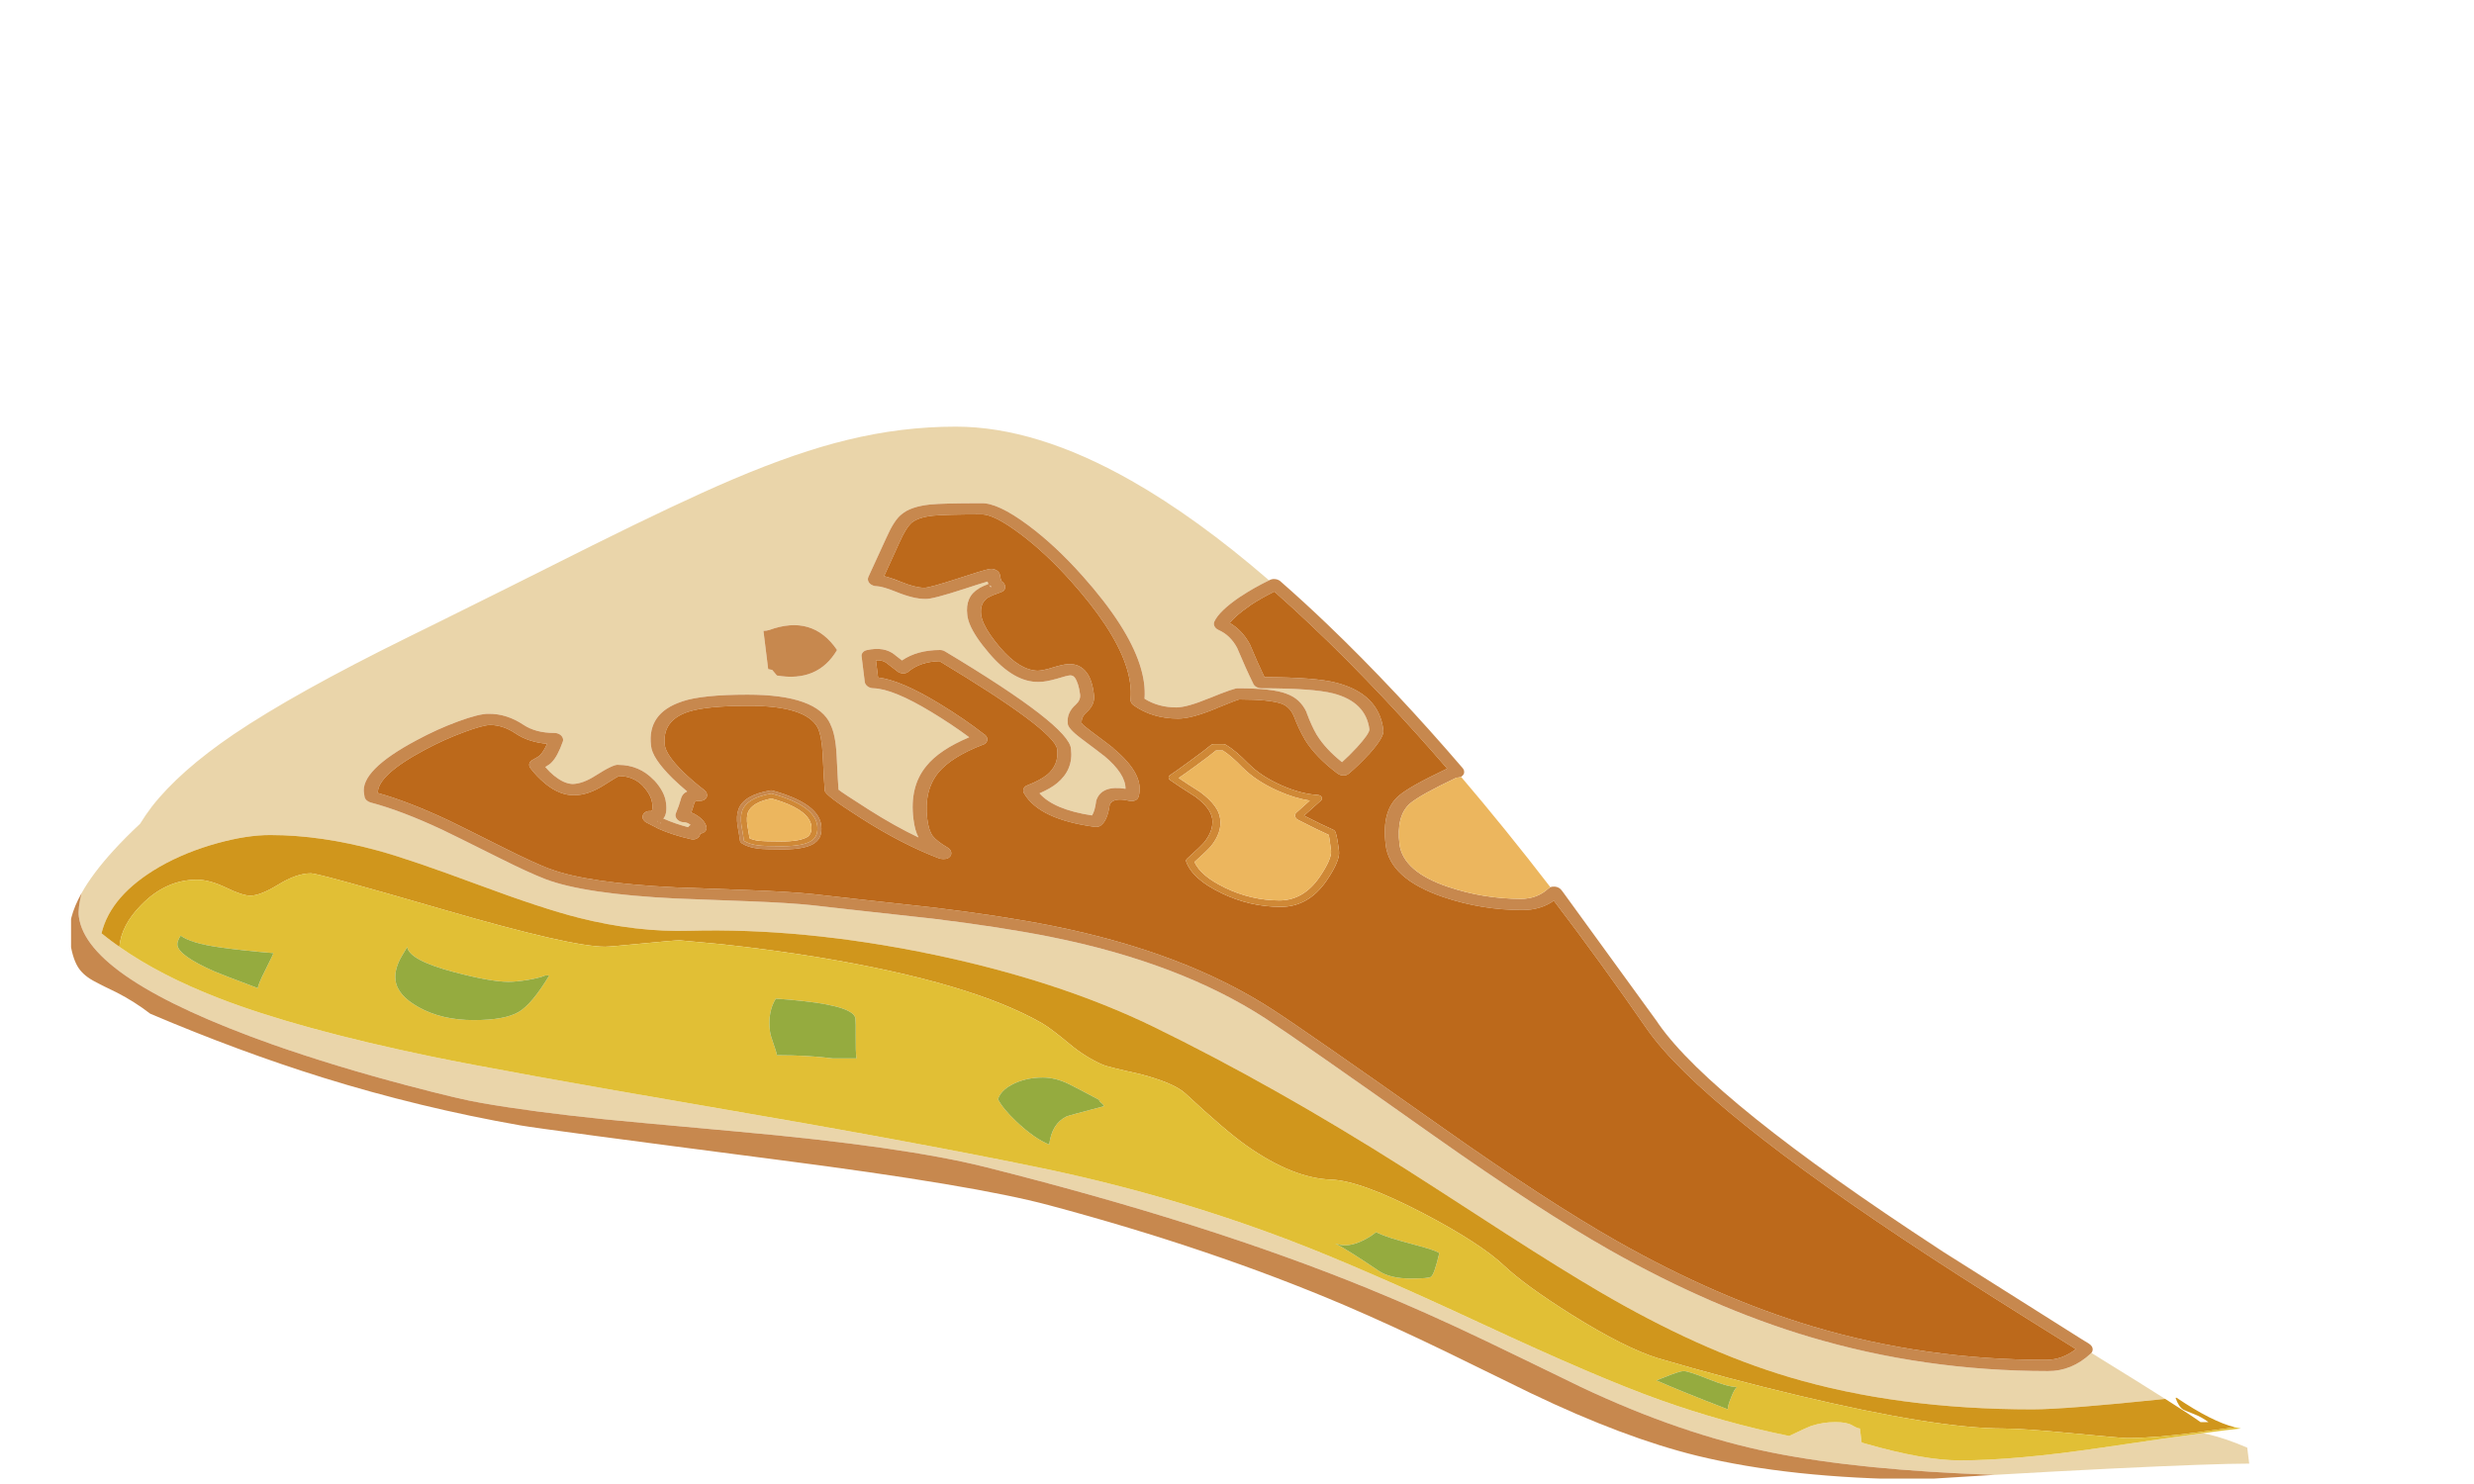 <?xml version="1.0" encoding="iso-8859-1"?>
<!-- Generator: Adobe Illustrator 15.1.0, SVG Export Plug-In . SVG Version: 6.00 Build 0)  -->
<!DOCTYPE svg PUBLIC "-//W3C//DTD SVG 1.1//EN" "http://www.w3.org/Graphics/SVG/1.1/DTD/svg11.dtd">
<svg version="1.1" id="Layer_1" xmlns="http://www.w3.org/2000/svg" xmlns:xlink="http://www.w3.org/1999/xlink" x="0px" y="0px"
	 width="100px" height="60px" viewBox="0 0 100 60" style="enable-background:new 0 0 100 60;" xml:space="preserve">
<symbol  id="quesadilla" viewBox="0 -329.975 534.15 329.975">
	<g id="Layer_1_2_">
		<path style="fill-rule:evenodd;clip-rule:evenodd;fill:#EAD5AA;" d="M314.875-47.85c0.324,0.117,0.666,0.142,1.025,0.075
			c0.474-0.092,0.866-0.325,1.175-0.7c3.458-4.208,6.949-8.683,10.475-13.425c5.04-6.787,10.148-14.121,15.325-22
			c4.807-7.315,9.598-15.007,14.375-23.075c0.248-0.42,0.332-0.87,0.25-1.35l-0.025-0.025c0.082,0.48-0.002,0.93-0.25,1.35
			c-4.777,8.077-9.569,15.777-14.375,23.1c-5.176,7.88-10.284,15.214-15.325,22c-3.516,4.733-7,9.199-10.45,13.4v0.025
			c-0.319,0.364-0.719,0.589-1.2,0.675C315.525-47.731,315.192-47.748,314.875-47.85z M12.3-163.025
			c6.259-5.977,14.076-11.335,23.45-16.075c12.667-6.4,29.9-12.483,51.7-18.25c12.034-3.167,34.684-8.367,67.95-15.6
			c33.566-7.267,60.733-13.617,81.5-19.05c21.4-5.567,41.867-13.167,61.4-22.8c11.4-5.633,26.9-14.45,46.5-26.45
			c18.367-11.267,32.534-19.2,42.5-23.8c10.335-4.784,20.835-8.55,31.5-11.3c3.4,1.9,5.317,2.934,5.75,3.1
			c0.063,0.025,0.13,0.05,0.2,0.075c2,0.783,4.049,1.175,6.15,1.175c1.934,0,3.316-0.333,4.15-1s1.45-1,1.85-1v-4.4
			c0.265-0.101,0.532-0.2,0.8-0.3c9.534-3.533,17.35-5.3,23.45-5.3c9.267,0,21.267,1.317,36,3.95
			c11.208,2.027,19.933,3.552,26.175,4.575c0.493-0.108,0.985-0.233,1.475-0.375c2.8-0.833,5.917-2.217,9.35-4.15v-5
			c-5.867,0-17.483-0.517-34.85-1.55c-10.14-0.618-20.074-1.276-29.8-1.975c-22.575,0.942-41.159,3.284-55.75,7.025
			c-14.833,3.8-30.2,10.65-46.1,20.55c-9.467,6.1-16.917,10.867-22.35,14.3c-9.8,6.2-19.2,11.7-28.2,16.5
			c-25.767,13.767-56.8,26.483-93.1,38.15c-13.333,4.267-33.883,7.967-61.65,11.1c-19.333,2.2-30.25,3.467-32.75,3.8
			c-12.134,1.567-22.333,3.267-30.6,5.1c-3.633,0.767-9.767,2.617-18.4,5.55c-11.833,4-22.717,8.267-32.65,12.8
			C17.984-179.85,3-166.467,3-153.5c0,1.67,0.475,4.104,1.425,7.3c2.285,4.148,5.459,8.648,9.525,13.5
			c2.229,2.663,4.704,5.404,7.425,8.225c0.58,0.964,1.146,1.872,1.7,2.725c0.603,0.927,1.194,1.794,1.775,2.6
			c5.433,7.467,13.083,15.033,22.95,22.7C59-87.783,74.7-77.633,94.9-66c2.255,1.295,4.63,2.662,7.125,4.1
			c11.603,6.702,25.761,14.952,42.475,24.75c15.5,8.996,27.717,15.746,36.65,20.25c0.271,0.135,0.537,0.269,0.8,0.4
			c11.367,5.7,21.417,9.817,30.15,12.35C221.467-1.383,230.734,0,239.9,0c13.51,0,27.71-5.633,42.6-16.9
			c10.248-7.756,20.823-18.181,31.725-31.275c-2.755-1.561-5.314-3.244-7.675-5.05c-0.068-0.036-0.135-0.077-0.2-0.125
			c-3.78-2.95-6.196-5.533-7.25-7.75v-0.025c-0.124-0.254-0.19-0.513-0.2-0.775c-0.011-0.23,0.022-0.464,0.1-0.7
			c0.161-0.507,0.478-0.891,0.95-1.15h-0.025c1.849-1.065,3.216-2.915,4.1-5.55c1.074-4.505,2.065-8.264,2.975-11.275l-0.025,0.025
			c0.121-0.43,0.354-0.78,0.7-1.05h0.025c0.357-0.264,0.757-0.397,1.2-0.4c8.687,0,14.67-0.534,17.95-1.6
			c5.349-1.761,8.032-5.537,8.05-11.325c-0.136-0.918-1.369-2.777-3.7-5.575c-1.557-1.838-2.974-3.389-4.25-4.65
			c-2.48,2.73-4.297,5.53-5.45,8.4c-0.021,0.052-0.046,0.103-0.075,0.15c-0.687,1.858-1.304,4.15-1.85,6.875
			c0.003,0.091-0.005,0.183-0.025,0.275c-0.787,2.841-2.287,4.758-4.5,5.75h0.025c-2.205,1.127-6.221,1.694-12.05,1.7
			c-0.502,0.133-3.043-0.909-7.625-3.125c-0.071-0.021-0.138-0.046-0.2-0.075c-3.722-1.818-6.497-2.751-8.325-2.8
			c-3.064-0.004-5.673,0.904-7.825,2.725c1.087,6.691-0.213,14.482-3.9,23.375c-1.96,4.723-4.594,9.756-7.9,15.1
			c-3.912,6.341-7.962,11.641-12.15,15.9c-4.678,4.747-8.411,7.047-11.2,6.9h-0.025c-6.444,0.005-10.752-0.128-12.925-0.4
			c-3.326-0.438-5.826-1.463-7.5-3.075l-0.025-0.025c-1.346-1.191-2.838-3.574-4.475-7.15c-3.626-7.768-5.576-11.917-5.85-12.45
			v-0.025c-0.203-0.425-0.253-0.867-0.15-1.325c0.097-0.457,0.33-0.832,0.7-1.125v0.025c0.363-0.296,0.771-0.446,1.225-0.45h0.025
			c1.045-0.057,2.612-0.641,4.7-1.75c2.854-1.527,5.28-2.277,7.275-2.25h0.025c1.2-0.044,4.55,1.006,10.05,3.15
			c2.673,1.051,4.707,1.817,6.1,2.3c0.042-0.299,0.091-0.549,0.15-0.75c-0.928-0.422-1.711-0.839-2.35-1.25
			c-0.073-0.051-0.14-0.109-0.2-0.175c-2.498-1.687-3.748-4.445-3.75-8.275c-0.014-0.888,0.094-1.855,0.325-2.9
			c0.579-2.562,1.904-5.595,3.975-9.1c3.597-6.139,7.489-9.139,11.675-9h0.05c1.07-0.021,2.611,0.313,4.625,1
			c0.047,0.016,0.097,0.033,0.15,0.05c1.624,0.606,2.716,0.939,3.275,1H261c0.482,0.015,0.849-0.227,1.1-0.725v0.025
			c0.535-1.162,0.802-2.945,0.8-5.35c-0.017-1.144-0.483-2.177-1.4-3.1c-1.721-1.709-2.587-3.634-2.6-5.775
			c-0.239-1.025,0.761-2.683,3-4.975c2.97-3.039,4.62-4.755,4.95-5.15c0.058-0.065,0.125-0.124,0.2-0.175
			c3.233-3.735,4.692-7.176,4.375-10.325c-3.938,0.803-6.513-0.389-7.725-3.575c-0.008-0.017-0.016-0.033-0.025-0.05
			c-0.045-0.121-0.079-0.246-0.1-0.375l0.025,0.05c-0.419-2.04-0.911-3.506-1.475-4.4c-6.325,1.219-10.517,3.527-12.575,6.925
			c2.04,1.053,3.623,2.112,4.75,3.175c3.047,2.808,4.581,6.383,4.6,10.725V-101c0.238,4.778-9.345,14.961-28.75,30.55
			c-0.367,0.297-0.784,0.448-1.25,0.45c-3.849-0.012-7.157-1.104-9.925-3.275c-0.413,0.436-0.938,0.994-1.575,1.675h0.025
			c-1.613,1.865-3.963,2.382-7.05,1.55c-0.015-0.008-0.032-0.017-0.05-0.025c-0.42-0.122-0.762-0.363-1.025-0.725
			c-0.273-0.355-0.406-0.755-0.4-1.2v-8c0.003-0.545,0.195-1.012,0.575-1.4l0.025-0.025c0.385-0.377,0.844-0.569,1.375-0.575h0.025
			c3.305-0.117,7.938-2.601,13.9-7.45c3.174-2.574,6.091-5.207,8.75-7.9c-5.308-2.639-9.224-5.656-11.75-9.05
			c-3.269-4.27-4.902-9.803-4.9-16.6c-0.004-2.416,0.229-4.333,0.7-5.75c-3.762,2.365-7.611,5.232-11.55,8.6
			c-4.35,3.719-6.733,5.844-7.15,6.375c0.029,1.233,0.229,4.875,0.6,10.925c0.243,4.227,0.043,7.393-0.6,9.5h0.025
			C197.325-87.117,190.65-84,178.9-84c-7.644-0.004-13.21-0.704-16.7-2.1c-0.057-0.023-0.107-0.048-0.15-0.075
			c-6.074-2.411-9.124-7.011-9.15-13.8V-100c-0.085-2.581,1.382-5.98,4.4-10.2c0.02-0.022,0.037-0.047,0.05-0.075
			c1.029-1.398,2.112-2.756,3.25-4.075c-0.706-0.363-1.231-0.921-1.575-1.675c-0.061-0.113-0.111-0.229-0.15-0.35l0.025,0.025
			c-0.585-1.792-1.202-3.409-1.85-4.85c-0.179-0.416-0.213-0.841-0.1-1.275v-0.025c0.115-0.435,0.349-0.793,0.7-1.075l0.025-0.025
			c0.358-0.263,0.758-0.396,1.2-0.4h0.05c0.475-0.035,0.917-0.251,1.325-0.65c0.048-0.051,0.099-0.101,0.15-0.15
			c-0.264-0.203-0.497-0.445-0.7-0.725c-2.114,0.708-4.064,1.583-5.85,2.625c-0.039,0.021-0.081,0.038-0.125,0.05
			c0.78,0.953,1.172,2.57,1.175,4.85c0.025,2.359-0.725,4.734-2.25,7.125c-0.047,0.073-0.105,0.139-0.175,0.2
			c-2.085,3.092-4.894,4.65-8.425,4.675c-0.715,0.212-2.765-0.921-6.15-3.4c-2.272-1.681-4.281-2.547-6.025-2.6
			c-1.424,0.085-2.815,0.885-4.175,2.4c-0.061,0.065-0.127,0.124-0.2,0.175c-0.705,0.794-1.363,1.71-1.975,2.75
			c0.849,0.577,1.416,1.044,1.7,1.4l-0.075-0.05l0.025,0.025c0.016,0.009,0.033,0.017,0.05,0.025
			c1.151,1.256,2.326,3.448,3.525,6.575c0.163,0.421,0.179,0.846,0.05,1.275l0.025-0.05c-0.116,0.438-0.349,0.796-0.7,1.075h-0.025
			c-0.355,0.269-0.755,0.403-1.2,0.4c-3.129,0.005-5.629,0.838-7.5,2.5c-2.604,2.36-5.428,3.526-8.475,3.5H112.9
			c-1.54,0.051-4.206-0.749-8-2.4c-3.684-1.608-7.351-3.558-11-5.85c-10.221-6.328-15.221-11.911-15-16.75v-0.025
			c0-0.33,0.008-0.655,0.025-0.975c0.021-0.408,0.154-0.775,0.4-1.1c0.249-0.33,0.565-0.563,0.95-0.7
			c5.016-1.691,10.774-4.542,17.275-8.55c1.791-1.122,6.174-3.988,13.15-8.6c4.901-3.247,8.61-5.497,11.125-6.75
			c0.058-0.036,0.116-0.069,0.175-0.1c6.254-3.112,17.088-5.145,32.5-6.1h0.1c0.094-0.002,6.127-0.285,18.1-0.85
			c6.933-0.335,12.249-0.751,15.95-1.25c6.681-0.971,16.681-2.371,30-4.2c11.368-1.754,21.084-3.654,29.15-5.7
			c21.232-5.408,38.499-13.941,51.8-25.6c5.146-4.53,18.129-16.813,38.95-36.85c16.11-15.466,29.727-27.399,40.85-35.8
			c15.9-11.982,31.75-21.015,47.55-27.1c18.62-7.159,38.354-10.742,59.2-10.75c4.032-0.06,7.865,1.798,11.5,5.575v0.025
			c0.035,0.032,0.068,0.065,0.1,0.1c0.625-0.534,1.259-1.067,1.9-1.6c6.346-5.259,11.445-9.534,15.3-12.825
			c-17.071-2.183-28.338-3.275-33.8-3.275c-22.8,0-43,3.383-60.6,10.15c-14.5,5.567-29.617,14.533-45.35,26.9
			c-5.667,4.434-12.883,10.45-21.65,18.05c-14.6,12.733-22.383,19.5-23.35,20.3c-20.466,17.467-40.233,32.333-59.3,44.6
			c-15.167,9.7-33.233,17.3-54.2,22.8c-20.767,5.434-40.7,7.833-59.8,7.2c-9-0.333-18.2,1.017-27.6,4.05
			c-5.966,1.934-14.117,5.4-24.45,10.4c-10.9,5.267-18.95,8.816-24.15,10.65c-9.3,3.267-18.233,4.9-26.8,4.9
			c-3.9,0-8.383-0.833-13.45-2.5c-5.6-1.833-10.767-4.317-15.5-7.45c-8.813-5.908-14.396-12.857-16.75-20.85
			C9.481-160.244,10.848-161.652,12.3-163.025z M243.775-50.15c-0.052-0.023-0.102-0.048-0.15-0.075
			c-0.107,0.193-0.199,0.402-0.275,0.625c0.079-0.146,0.196-0.262,0.35-0.35c0.038-0.021,0.08-0.037,0.125-0.05L243.775-50.15z
			 M376.25-144.175c0.426,0.076,0.834,0.018,1.225-0.175h-0.025c-0.399,0.182-0.816,0.232-1.25,0.15L376.25-144.175z
			 M463.601-258.725c-0.354,0.313-0.704,0.621-1.05,0.925c-35.095,30.97-56.378,54.52-63.85,70.65c-0.104,0.229-0.204,0.462-0.3,0.7
			c0.107-0.245,0.216-0.486,0.325-0.725c7.472-16.122,28.755-39.664,63.85-70.625C462.917-258.101,463.259-258.409,463.601-258.725z
			 M498.101-288.375c0.061-0.182,0.094-0.365,0.1-0.55c-0.009,0.176-0.042,0.351-0.1,0.525V-288.375z M184.9-76l1-0.25l1-1.75
			c6.767-1.467,12.1,1.2,16,8c-3.367,7.5-8.883,9.583-16.55,6.25c-0.467-0.167-0.95-0.25-1.45-0.25V-76z"/>
		<path style="fill-rule:evenodd;clip-rule:evenodd;fill:#C7884E;" d="M497.75-290.3c-0.032-0.035-0.065-0.068-0.1-0.1v-0.025
			c-3.635-3.777-7.468-5.635-11.5-5.575c-20.847,0.008-40.58,3.591-59.2,10.75c-15.8,6.085-31.65,15.118-47.55,27.1
			c-11.124,8.4-24.74,20.334-40.85,35.8c-20.82,20.037-33.804,32.32-38.95,36.85c-13.302,11.659-30.568,20.192-51.8,25.6
			c-8.066,2.045-17.782,3.946-29.15,5.7c-13.319,1.83-23.319,3.229-30,4.2c-3.701,0.499-9.018,0.915-15.95,1.25
			c-11.973,0.565-18.006,0.848-18.1,0.85h-0.1c-15.412,0.955-26.246,2.988-32.5,6.1c-0.059,0.03-0.117,0.063-0.175,0.1
			c-2.515,1.253-6.224,3.503-11.125,6.75c-6.976,4.612-11.359,7.479-13.15,8.6c-6.501,4.009-12.259,6.859-17.275,8.55
			c-0.385,0.137-0.702,0.37-0.95,0.7c-0.246,0.325-0.379,0.692-0.4,1.1c-0.017,0.32-0.025,0.645-0.025,0.975V-115
			c-0.221,4.839,4.779,10.422,15,16.75c3.649,2.292,7.316,4.242,11,5.85c3.794,1.651,6.46,2.451,8,2.4h0.025
			c3.047,0.026,5.872-1.14,8.475-3.5c1.871-1.662,4.371-2.495,7.5-2.5c0.445,0.003,0.845-0.131,1.2-0.4h0.025
			c0.351-0.279,0.584-0.638,0.7-1.075l-0.025,0.05c0.129-0.429,0.113-0.854-0.05-1.275c-1.199-3.127-2.374-5.319-3.525-6.575
			c-0.017-0.008-0.034-0.016-0.05-0.025l-0.025-0.025l0.075,0.05c-0.285-0.356-0.852-0.823-1.7-1.4
			c0.612-1.04,1.27-1.956,1.975-2.75c0.073-0.052,0.139-0.11,0.2-0.175c1.36-1.515,2.751-2.315,4.175-2.4
			c1.744,0.053,3.752,0.919,6.025,2.6c3.385,2.479,5.435,3.612,6.15,3.4c3.532-0.025,6.34-1.583,8.425-4.675
			c0.069-0.061,0.127-0.127,0.175-0.2c1.525-2.391,2.275-4.766,2.25-7.125c-0.003-2.28-0.395-3.897-1.175-4.85
			c0.044-0.012,0.086-0.028,0.125-0.05c1.786-1.042,3.735-1.917,5.85-2.625c0.203,0.28,0.437,0.522,0.7,0.725
			c-0.051,0.049-0.102,0.099-0.15,0.15c-0.409,0.398-0.85,0.615-1.325,0.65h-0.05c-0.442,0.004-0.842,0.137-1.2,0.4l-0.025,0.025
			c-0.352,0.282-0.585,0.64-0.7,1.075v0.025c-0.113,0.434-0.079,0.859,0.1,1.275c0.648,1.441,1.265,3.058,1.85,4.85l-0.025-0.025
			c0.039,0.121,0.089,0.237,0.15,0.35c0.344,0.753,0.869,1.312,1.575,1.675c-1.138,1.319-2.221,2.677-3.25,4.075
			c-0.014,0.028-0.03,0.053-0.05,0.075c-3.018,4.22-4.485,7.62-4.4,10.2v0.025c0.026,6.789,3.076,11.389,9.15,13.8
			c0.042,0.026,0.093,0.051,0.15,0.075c3.49,1.396,9.057,2.096,16.7,2.1c11.75,0,18.424-3.117,20.025-9.35H198.9
			c0.643-2.107,0.843-5.273,0.6-9.5c-0.372-6.05-0.571-9.691-0.6-10.925c0.417-0.531,2.8-2.656,7.15-6.375
			c3.939-3.368,7.789-6.235,11.55-8.6c-0.472,1.417-0.705,3.334-0.7,5.75c-0.002,6.797,1.631,12.331,4.9,16.6
			c2.526,3.394,6.442,6.411,11.75,9.05c-2.659,2.693-5.576,5.326-8.75,7.9c-5.962,4.85-10.595,7.333-13.9,7.45h-0.025
			c-0.531,0.006-0.99,0.198-1.375,0.575l-0.025,0.025c-0.38,0.388-0.572,0.855-0.575,1.4v8c-0.006,0.445,0.127,0.845,0.4,1.2
			c0.263,0.361,0.605,0.603,1.025,0.725c0.019,0.009,0.035,0.017,0.05,0.025c3.087,0.832,5.437,0.314,7.05-1.55H217.4
			c0.637-0.681,1.162-1.239,1.575-1.675c2.768,2.171,6.076,3.263,9.925,3.275c0.466-0.002,0.883-0.153,1.25-0.45
			c19.405-15.588,28.988-25.771,28.75-30.55v-0.025c-0.019-4.342-1.553-7.917-4.6-10.725c-1.127-1.063-2.71-2.122-4.75-3.175
			c2.058-3.398,6.25-5.707,12.575-6.925c0.564,0.894,1.056,2.36,1.475,4.4l-0.025-0.05c0.021,0.129,0.055,0.254,0.1,0.375
			c0.009,0.017,0.017,0.033,0.025,0.05c1.212,3.186,3.787,4.378,7.725,3.575c0.317,3.149-1.142,6.59-4.375,10.325
			c-0.075,0.051-0.142,0.109-0.2,0.175c-0.331,0.395-1.98,2.111-4.95,5.15c-2.239,2.292-3.239,3.95-3,4.975
			c0.013,2.141,0.879,4.066,2.6,5.775c0.917,0.923,1.383,1.957,1.4,3.1c0.002,2.405-0.265,4.188-0.8,5.35v-0.025
			c-0.251,0.498-0.618,0.739-1.1,0.725h-0.025c-0.56-0.061-1.651-0.394-3.275-1c-0.053-0.017-0.103-0.034-0.15-0.05
			c-2.014-0.688-3.555-1.021-4.625-1h-0.05c-4.186-0.139-8.078,2.861-11.675,9c-2.07,3.505-3.396,6.538-3.975,9.1
			c-0.231,1.045-0.339,2.012-0.325,2.9c0.002,3.83,1.252,6.588,3.75,8.275c0.061,0.066,0.127,0.125,0.2,0.175
			c0.638,0.411,1.421,0.828,2.35,1.25c-0.059,0.201-0.108,0.451-0.15,0.75c-1.393-0.483-3.427-1.25-6.1-2.3
			c-5.5-2.144-8.85-3.194-10.05-3.15h-0.025c-1.995-0.027-4.42,0.723-7.275,2.25c-2.088,1.109-3.655,1.693-4.7,1.75h-0.025
			c-0.454,0.004-0.862,0.154-1.225,0.45v-0.025c-0.37,0.293-0.604,0.668-0.7,1.125c-0.103,0.458-0.052,0.9,0.15,1.325v0.025
			c0.273,0.533,2.224,4.683,5.85,12.45c1.637,3.576,3.129,5.959,4.475,7.15l0.025,0.025c1.674,1.612,4.174,2.637,7.5,3.075
			c2.173,0.271,6.481,0.405,12.925,0.4h0.025c2.789,0.147,6.522-2.153,11.2-6.9c4.188-4.259,8.238-9.559,12.15-15.9
			c3.306-5.344,5.939-10.377,7.9-15.1c3.687-8.893,4.987-16.684,3.9-23.375c2.152-1.821,4.761-2.729,7.825-2.725
			c1.828,0.049,4.603,0.982,8.325,2.8c0.062,0.029,0.129,0.054,0.2,0.075c4.582,2.216,7.123,3.258,7.625,3.125
			c5.829-0.006,9.845-0.573,12.05-1.7h-0.025c2.213-0.992,3.713-2.909,4.5-5.75c0.02-0.092,0.028-0.184,0.025-0.275
			c0.546-2.725,1.163-5.017,1.85-6.875c0.029-0.047,0.054-0.098,0.075-0.15c1.153-2.87,2.969-5.67,5.45-8.4
			c1.276,1.261,2.693,2.812,4.25,4.65c2.331,2.798,3.564,4.657,3.7,5.575c-0.018,5.788-2.701,9.563-8.05,11.325
			c-3.28,1.066-9.263,1.6-17.95,1.6c-0.443,0.002-0.843,0.136-1.2,0.4h-0.025c-0.346,0.271-0.579,0.621-0.7,1.05L307-80.575
			c-0.91,3.012-1.901,6.771-2.975,11.275c-0.884,2.635-2.251,4.485-4.1,5.55h0.025c-0.472,0.259-0.789,0.643-0.95,1.15
			c-0.078,0.236-0.111,0.47-0.1,0.7c0.01,0.262,0.076,0.521,0.2,0.775v0.025c1.054,2.217,3.47,4.8,7.25,7.75
			c0.064,0.048,0.131,0.089,0.2,0.125c2.361,1.806,4.92,3.49,7.675,5.05c0.047,0.037,0.097,0.07,0.15,0.1
			c0.034,0.019,0.067,0.035,0.1,0.05c0.017,0.007,0.034,0.016,0.05,0.025h0.025l0.325,0.15c0.317,0.103,0.65,0.119,1,0.05
			c0.481-0.086,0.881-0.312,1.2-0.675V-48.5c3.451-4.201,6.934-8.667,10.45-13.4c5.041-6.786,10.149-14.12,15.325-22
			c4.806-7.323,9.598-15.023,14.375-23.1c0.248-0.42,0.332-0.87,0.25-1.35l0.025,0.025c-0.079-0.481-0.304-0.882-0.675-1.2
			l-0.025-0.025c-0.044-0.044-0.085-0.086-0.125-0.125c-0.038-0.022-0.08-0.039-0.125-0.05l-0.025-0.025
			c-0.309-0.165-0.643-0.249-1-0.25H355.4c-6.506-3.619-10.707-6.336-12.6-8.15c-2.597-2.595-3.896-6.878-3.9-12.85
			c0.105-5.673,3.722-10.073,10.85-13.2c5.747-2.527,11.796-3.794,18.15-3.8c2.732,0.019,5.141,1.102,7.225,3.25h0.025
			c0.157,0.16,0.332,0.293,0.525,0.4c0.025,0.009,0.05,0.017,0.075,0.025c0.076,0.035,0.159,0.068,0.25,0.1l0.25,0.05l-0.05-0.025
			c0.434,0.083,0.851,0.032,1.25-0.15h0.025c0.256-0.13,0.473-0.305,0.65-0.525c0.093-0.11,0.176-0.235,0.25-0.375
			c0.107-0.208,0.215-0.416,0.325-0.625l19.7-40.575c0.096-0.238,0.195-0.471,0.3-0.7c7.472-16.13,28.755-39.68,63.85-70.65
			c0.347-0.304,0.697-0.613,1.05-0.925l32.025-27.2c0.624-0.513,1.249-1.029,1.875-1.55v-0.025c0.281-0.233,0.481-0.525,0.6-0.875
			v-0.025c0.057-0.174,0.09-0.349,0.1-0.525l-0.05-0.525c-0.004-0.02-0.013-0.037-0.025-0.05l-0.1-0.325
			C497.958-289.996,497.866-290.155,497.75-290.3z M323.175-61.9c-2.675,3.556-5.333,6.956-7.975,10.2
			c-2.321-1.339-4.496-2.772-6.525-4.3c-0.032-0.056-0.074-0.106-0.125-0.15c-2.6-2.018-4.466-3.817-5.6-5.4
			c0.149-0.112,0.299-0.229,0.45-0.35c1.729-1.472,3.055-3.588,3.975-6.35c0.009-0.027,0.017-0.052,0.025-0.075
			c0.009-0.042,0.018-0.084,0.025-0.125c0.925-3.926,1.792-7.276,2.6-10.05c8.629-0.047,14.621-0.639,17.975-1.775
			c6.933-2.29,10.399-7.198,10.4-14.725v-0.025c0.104-1.431-1.388-4.014-4.475-7.75H333.9c-2.128-2.499-4.003-4.499-5.625-6
			c-0.396-0.376-0.862-0.559-1.4-0.55c-0.536,0.013-0.995,0.213-1.375,0.6h-0.025c-3.369,3.455-5.77,7.005-7.2,10.65
			c-0.026,0.066-0.043,0.132-0.05,0.2c-0.749,1.959-1.424,4.376-2.025,7.25c-0.017,0.061-0.033,0.127-0.05,0.2
			c-0.008,0.017-0.016,0.033-0.025,0.05c-0.459,1.708-1.317,2.883-2.575,3.525c-1.946,0.897-5.479,1.347-10.6,1.35
			c-0.339-0.065-2.347-0.982-6.025-2.75c-0.042-0.037-0.093-0.071-0.15-0.1c-4.391-2.138-7.683-3.188-9.875-3.15
			c-4.321-0.007-7.938,1.393-10.85,4.2l-0.025,0.025c-0.228,0.242-0.386,0.525-0.475,0.85v-0.025
			c-0.099,0.313-0.116,0.629-0.05,0.95v0.025c1.174,6.652-0.209,14.51-4.15,23.575c-1.819,4.169-4.177,8.594-7.075,13.275
			c-3.733,6.03-7.591,11.08-11.575,15.15c-0.054,0.037-0.104,0.079-0.15,0.125c-3.717,3.788-6.601,5.738-8.65,5.85
			c-6.236-0.004-10.402-0.137-12.5-0.4h-0.025c-2.44-0.312-4.29-1.02-5.55-2.125L225.8-30.05c-1.082-1.041-2.315-3.074-3.7-6.1
			c-2.405-5.162-4.071-8.729-5-10.7c1.157-0.36,2.549-0.977,4.175-1.85c2.221-1.179,4.096-1.779,5.625-1.8h0.025
			c0.975,0.038,3.875,0.996,8.7,2.875c4.329,1.707,7.087,2.707,8.275,3c0.396,0.103,0.788,0.086,1.175-0.05
			c0.016-0.008,0.032-0.017,0.05-0.025c0.379-0.148,0.688-0.39,0.925-0.725c0.229-0.332,0.346-0.698,0.35-1.1v-0.025
			c0.021-0.813,0.08-1.388,0.175-1.725c0.012-0.036,0.021-0.069,0.025-0.1c0.023-0.058,0.048-0.107,0.075-0.15l0.025-0.025
			c0.342-0.298,0.551-0.673,0.625-1.125c0.086-0.467,0.02-0.909-0.2-1.325v-0.025c-0.234-0.406-0.576-0.689-1.025-0.85h0.025
			c-1.408-0.561-2.524-1.11-3.35-1.65c-0.048-0.031-0.098-0.056-0.15-0.075c-1.48-1.147-2.222-2.947-2.225-5.4
			c0.012-0.875,0.162-1.841,0.45-2.9c0.569-2.09,1.677-4.541,3.325-7.35c2.788-4.719,5.705-7.135,8.75-7.25
			c0.789,0.026,1.922,0.293,3.4,0.8c0.049,0.031,0.1,0.056,0.15,0.075c2.096,0.77,3.521,1.161,4.275,1.175h0.15
			c0.025,0.002,0.05,0.002,0.075,0c1.891,0.128,3.316-0.755,4.275-2.65c0.773-1.489,1.156-3.789,1.15-6.9
			c0.014-2.059-0.803-3.909-2.45-5.55c-0.999-1.006-1.516-2.131-1.55-3.375c0.125-0.388,0.808-1.213,2.05-2.475
			c3.082-3.146,4.79-4.921,5.125-5.325c0.056-0.068,0.098-0.143,0.125-0.225c4.735-5.449,6.327-10.458,4.775-15.025v0.025
			c-0.156-0.537-0.481-0.937-0.975-1.2l0.025,0.025c-0.5-0.261-1.017-0.312-1.55-0.15c-2.535,0.787-4.21,0.412-5.025-1.125
			c-0.716-3.376-1.674-5.56-2.875-6.55l0.05,0.025c-0.222-0.213-0.48-0.363-0.775-0.45h-0.025c-0.304-0.086-0.612-0.103-0.925-0.05
			c-9.141,1.563-14.716,5.046-16.725,10.45V-115c-0.196,0.502-0.196,1.002,0,1.5c0.19,0.486,0.523,0.836,1,1.05
			c2.329,1.088,4.087,2.172,5.275,3.25v-0.025c2.314,2.153,3.464,4.895,3.45,8.225c-0.189,3.984-9.181,13.151-26.975,27.5
			c-3.228-0.103-5.953-1.195-8.175-3.275h0.025c-0.394-0.373-0.86-0.556-1.4-0.55h-0.025c-0.538,0.008-0.996,0.208-1.375,0.6h0.025
			c-0.406,0.405-1.272,1.321-2.6,2.75l-0.025,0.025c-0.628,0.567-1.453,0.801-2.475,0.7v-5.375
			c3.718-0.524,8.577-3.233,14.575-8.125c3.89-3.155,7.398-6.405,10.525-9.75v0.025c0.309-0.311,0.492-0.678,0.55-1.1V-97.6
			c0.047-0.433-0.036-0.841-0.25-1.225c-0.009-0.016-0.017-0.033-0.025-0.05c-0.226-0.367-0.543-0.634-0.95-0.8l0.025,0.025
			c-5.616-2.542-9.699-5.492-12.25-8.85c-2.799-3.739-4.199-8.573-4.2-14.5c0.002-2.359,0.269-4.101,0.8-5.225
			c0.017-0.036,0.034-0.069,0.05-0.1c0.577-1.083,1.71-2.292,3.4-3.625c0.333-0.26,0.558-0.594,0.675-1l-0.025,0.025
			c0.133-0.402,0.133-0.802,0-1.2v-0.025c-0.148-0.401-0.398-0.726-0.75-0.975v-0.025c-0.347-0.237-0.731-0.354-1.15-0.35h-0.375
			c-0.306-0.001-0.597,0.066-0.875,0.2h-0.025c-5.9,2.917-12.017,7.091-18.35,12.525c-5.767,4.918-8.559,7.818-8.375,8.7
			c-0.003,0.051-0.003,0.101,0,0.15c0.007,1.077,0.207,4.827,0.6,11.25c0.227,3.719,0.085,6.51-0.425,8.375v-0.025
			c-1.538,4.551-7.096,6.827-16.675,6.825c-7.047,0.008-12.18-0.601-15.4-1.825c-0.05-0.021-0.1-0.038-0.15-0.05
			c-4.643-1.843-6.96-5.376-6.95-10.6V-100c0.079-2.038,1.337-4.763,3.775-8.175c1.475-2.014,3.075-3.922,4.8-5.725v-0.025
			c0.282-0.298,0.457-0.648,0.525-1.05l-0.025,0.025c0.075-0.404,0.033-0.796-0.125-1.175c-0.167-0.375-0.425-0.667-0.775-0.875
			c-0.355-0.215-0.738-0.315-1.15-0.3c-0.611,0.029-1.036-0.087-1.275-0.35c-0.381-1.177-0.773-2.277-1.175-3.3
			c0.602-0.286,1.176-0.702,1.725-1.25c0.935-0.925,1.484-1.934,1.65-3.025l-0.025,0.05c0.107-0.545,0.007-1.045-0.3-1.5L164-126.7
			c-0.321-0.455-0.754-0.73-1.3-0.825l0.025,0.025c-0.057-0.013-0.107-0.038-0.15-0.075l-0.075-0.3l-0.025-0.025
			c-0.091-0.346-0.266-0.646-0.525-0.9l0.025,0.05c-0.253-0.268-0.553-0.451-0.9-0.55c-0.019-0.009-0.035-0.017-0.05-0.025
			c-0.35-0.083-0.699-0.066-1.05,0.05H160c-2.899,0.831-5.533,1.931-7.9,3.3l-0.025,0.025c-0.124,0.078-0.232,0.161-0.325,0.25
			l-2.325,1.575c-0.362,0.244-0.621,0.569-0.775,0.975l-0.025,0.025c-0.142,0.414-0.142,0.831,0,1.25v-0.05
			c0.115,0.417,0.34,0.758,0.675,1.025l0.025,0.025c0.343,0.262,0.727,0.396,1.15,0.4h0.025c0.204,0.005,0.378,0.005,0.525,0
			c0.246,0.424,0.371,1.249,0.375,2.475c-0.019,1.725-0.593,3.467-1.725,5.225c-0.047,0.076-0.081,0.151-0.1,0.225
			c-1.409,1.997-3.292,3.013-5.65,3.05H143.9c-0.417-0.198-1.718-1.099-3.9-2.7c-3.027-2.242-5.727-3.341-8.1-3.3
			c-2.368-0.059-4.643,1.116-6.825,3.525v0.025c-0.053,0.059-0.103,0.117-0.15,0.175c-1.167,1.3-2.225,2.866-3.175,4.7
			c-0.239,0.464-0.289,0.947-0.15,1.45l0.025,0.025c0.142,0.487,0.434,0.862,0.875,1.125c1.078,0.675,1.761,1.167,2.05,1.475
			c0.017,0.026,0.034,0.051,0.05,0.075l0.025,0.025c0.674,0.765,1.366,1.931,2.075,3.5c-3.114,0.347-5.672,1.438-7.675,3.275
			c-1.872,1.711-3.913,2.586-6.125,2.625c-1.256-0.054-3.456-0.771-6.6-2.15c-3.542-1.531-7.066-3.39-10.575-5.575
			c-8.578-5.314-13.02-9.848-13.325-13.6c4.989-1.786,10.647-4.636,16.975-8.55c1.811-1.146,6.228-4.046,13.25-8.7
			c4.756-3.146,8.34-5.313,10.75-6.5c0.072-0.021,0.138-0.045,0.2-0.075c5.977-2.914,16.327-4.83,31.05-5.75h0.025
			c0.449-0.017,6.524-0.3,18.225-0.85c7.046-0.332,12.446-0.749,16.2-1.25h0.05c6.651-0.966,16.634-2.367,29.95-4.2h0.05
			c11.524-1.773,21.375-3.699,29.55-5.775c21.817-5.573,39.55-14.373,53.2-26.4c5.182-4.531,18.223-16.84,39.125-36.925
			c15.976-15.355,29.476-27.205,40.5-35.55c15.609-11.785,31.167-20.676,46.675-26.675c18.235-6.993,37.56-10.485,57.975-10.475
			c2.697,0.031,5.297,1.156,7.8,3.375c-14.018,11.705-25.243,21.272-33.675,28.7c-35.629,31.426-57.204,55.352-64.725,71.775
			c-6.447,14.065-12.921,27.424-19.425,40.075c-2.44-1.957-5.182-2.932-8.225-2.925c-6.844-0.008-13.36,1.342-19.55,4.05
			c-8.715,3.842-13.031,9.326-12.95,16.45c-0.004,7.194,1.646,12.327,4.95,15.4c1.967,1.902,6.292,4.71,12.975,8.425
			c-4.44,7.443-8.89,14.56-13.35,21.35C334.295-77.189,328.695-69.214,323.175-61.9z M243.775-50.15l0.05,0.15
			c-0.045,0.013-0.087,0.029-0.125,0.05c-0.153,0.088-0.271,0.205-0.35,0.35c0.076-0.223,0.167-0.432,0.275-0.625
			c0.024-0.041,0.049-0.083,0.075-0.125L243.775-50.15z M4.425-146.2C3.476-149.396,3-151.83,3-153.5
			c0-12.967,14.983-26.35,44.95-40.15c9.934-4.533,20.817-8.8,32.65-12.8c8.633-2.933,14.767-4.783,18.4-5.55
			c8.267-1.833,18.466-3.533,30.6-5.1c2.5-0.333,13.417-1.6,32.75-3.8c27.767-3.133,48.316-6.833,61.65-11.1
			c36.3-11.667,67.333-24.383,93.1-38.15c9-4.8,18.4-10.3,28.2-16.5c5.434-3.434,12.883-8.2,22.35-14.3
			c15.9-9.9,31.267-16.75,46.1-20.55c14.591-3.741,33.175-6.083,55.75-7.025c-6.465-0.465-12.84-0.949-19.125-1.45
			c-21.775,0.22-40.25,2.695-55.425,7.425c-11.933,3.733-25.283,10.267-40.05,19.6c-8.667,5.633-15.4,9.983-20.2,13.05
			c-8.667,5.533-16.716,10.383-24.15,14.55C289.384-263.55,265.534-253.1,239-244c-12.1,4.167-34.317,8.883-66.65,14.15
			c-39.3,6.434-60.75,10.05-64.35,10.85c-16.6,3.7-32.75,8.7-48.45,15c-13.5,5.433-27.35,12.1-41.55,20c-2.4,2.533-5,4.75-7.8,6.65
			c-2.767,1.733-4.65,2.983-5.65,3.75c-1.633,1.233-2.767,2.684-3.4,4.35c-0.767,2-1.15,4.917-1.15,8.75
			C0-156.316,1.476-151.55,4.425-146.2z M184.9-76v12c0.5,0,0.983,0.083,1.45,0.25c7.667,3.333,13.183,1.25,16.55-6.25
			c-3.9-6.8-9.233-9.467-16-8l-1,1.75L184.9-76z M128.425-97.875c0.01,0.017,0.019,0.034,0.025,0.05h-0.025V-97.875z
			 M191.325-130.375v-0.025c-1.627-1.404-4.436-2.104-8.425-2.1c-3.037-0.002-5.096,0.082-6.175,0.25
			c-1.714,0.268-3.047,0.834-4,1.7c-0.099,0.1-0.174,0.216-0.225,0.35c-0.063,0.127-0.096,0.261-0.1,0.4
			c-0.007,1.072-0.057,2.681-0.15,4.825v0.025c-0.027,1.978,0.207,3.595,0.7,4.85c0.015,0.055,0.032,0.105,0.05,0.15
			c1.15,2.982,4.025,4.958,8.625,5.925c0.176,0.041,0.351,0.032,0.525-0.025c1.146-0.396,2.155-0.796,3.025-1.2
			c5.523-2.54,8.265-5.79,8.225-9.75C193.398-127.44,192.706-129.232,191.325-130.375z M192.4-125
			c-0.034,3.571-2.584,6.521-7.65,8.85c-0.841,0.387-1.816,0.771-2.925,1.15c-4.187-0.882-6.82-2.657-7.9-5.325v-0.025
			c-0.476-1.177-0.701-2.702-0.675-4.575c0.094-2.166,0.144-3.791,0.15-4.875c0.831-0.737,1.989-1.22,3.475-1.45
			c1.054-0.165,3.062-0.248,6.025-0.25c3.675-0.002,6.267,0.623,7.775,1.875C191.824-128.633,192.399-127.091,192.4-125z
			 M162.175-117.55l0.025,0.025v0.025C162.194-117.52,162.186-117.536,162.175-117.55z M159.226-121.6l-0.025-0.025h0.025V-121.6z
			 M152.75-124.45l0.25,0.3l-0.125,0.1L152.75-124.45z M152.175-123.575l-0.05-0.25h0.05c0.03,0.06,0.063,0.118,0.1,0.175
			L152.175-123.575z"/>
		<path style="fill-rule:evenodd;clip-rule:evenodd;fill:#BC691B;" d="M323.175-61.9c5.52-7.314,11.12-15.289,16.8-23.925
			c4.459-6.79,8.909-13.906,13.35-21.35c-6.683-3.715-11.007-6.523-12.975-8.425c-3.304-3.073-4.954-8.206-4.95-15.4
			c-0.081-7.125,4.235-12.608,12.95-16.45c6.189-2.708,12.706-4.058,19.55-4.05c3.043-0.007,5.785,0.968,8.225,2.925
			c6.503-12.651,12.978-26.009,19.425-40.075c7.521-16.423,29.096-40.349,64.725-71.775c8.432-7.428,19.657-16.995,33.675-28.7
			c-2.503-2.219-5.103-3.344-7.8-3.375c-20.415-0.01-39.74,3.482-57.975,10.475c-15.508,5.999-31.066,14.89-46.675,26.675
			c-11.024,8.346-24.524,20.195-40.5,35.55c-20.902,20.085-33.943,32.394-39.125,36.925c-13.65,12.027-31.383,20.827-53.2,26.4
			c-8.175,2.076-18.025,4.001-29.55,5.775h-0.05c-13.315,1.833-23.299,3.234-29.95,4.2h-0.05c-3.753,0.501-9.153,0.918-16.2,1.25
			c-11.701,0.55-17.776,0.833-18.225,0.85h-0.025c-14.723,0.92-25.073,2.836-31.05,5.75c-0.062,0.029-0.128,0.054-0.2,0.075
			c-2.41,1.187-5.994,3.354-10.75,6.5c-7.022,4.654-11.439,7.554-13.25,8.7c-6.328,3.914-11.986,6.764-16.975,8.55
			c0.305,3.752,4.747,8.286,13.325,13.6c3.508,2.186,7.033,4.044,10.575,5.575c3.144,1.379,5.344,2.096,6.6,2.15
			c2.212-0.039,4.253-0.914,6.125-2.625c2.003-1.836,4.561-2.928,7.675-3.275c-0.709-1.569-1.401-2.735-2.075-3.5l-0.025-0.025
			c-0.017-0.024-0.033-0.049-0.05-0.075c-0.289-0.308-0.972-0.8-2.05-1.475c-0.441-0.263-0.733-0.638-0.875-1.125l-0.025-0.025
			c-0.139-0.503-0.089-0.986,0.15-1.45c0.95-1.833,2.008-3.4,3.175-4.7c0.047-0.059,0.097-0.117,0.15-0.175v-0.025
			c2.182-2.409,4.457-3.584,6.825-3.525c2.373-0.042,5.073,1.058,8.1,3.3c2.182,1.602,3.482,2.502,3.9,2.7h0.025
			c2.357-0.037,4.241-1.053,5.65-3.05c0.02-0.074,0.053-0.149,0.1-0.225c1.132-1.758,1.707-3.5,1.725-5.225
			c-0.004-1.226-0.129-2.051-0.375-2.475c-0.146,0.005-0.321,0.005-0.525,0h-0.025c-0.424-0.004-0.807-0.138-1.15-0.4L149.3-120.9
			c-0.335-0.267-0.56-0.608-0.675-1.025v0.05c-0.142-0.419-0.142-0.836,0-1.25l0.025-0.025c0.154-0.406,0.413-0.731,0.775-0.975
			l2.325-1.575c0.093-0.089,0.201-0.172,0.325-0.25l0.025-0.025c2.367-1.369,5-2.469,7.9-3.3h-0.025
			c0.351-0.116,0.7-0.133,1.05-0.05c0.015,0.008,0.031,0.017,0.05,0.025c0.347,0.099,0.647,0.282,0.9,0.55l-0.025-0.05
			c0.259,0.254,0.435,0.554,0.525,0.9l0.025,0.025l0.075,0.3c0.043,0.037,0.093,0.062,0.15,0.075l-0.025-0.025
			c0.546,0.095,0.979,0.37,1.3,0.825l0.025,0.025c0.307,0.455,0.407,0.955,0.3,1.5l0.025-0.05c-0.166,1.091-0.716,2.1-1.65,3.025
			c-0.548,0.548-1.123,0.964-1.725,1.25c0.401,1.023,0.793,2.123,1.175,3.3c0.239,0.263,0.664,0.379,1.275,0.35
			c0.412-0.015,0.795,0.084,1.15,0.3c0.351,0.208,0.609,0.5,0.775,0.875c0.158,0.379,0.2,0.771,0.125,1.175l0.025-0.025
			c-0.068,0.402-0.243,0.752-0.525,1.05v0.025c-1.726,1.803-3.326,3.711-4.8,5.725c-2.438,3.412-3.696,6.137-3.775,8.175v0.025
			c-0.01,5.224,2.307,8.757,6.95,10.6c0.05,0.012,0.1,0.029,0.15,0.05c3.22,1.225,8.353,1.833,15.4,1.825
			c9.579,0.001,15.137-2.274,16.675-6.825v0.025c0.51-1.865,0.652-4.656,0.425-8.375c-0.393-6.423-0.593-10.173-0.6-11.25
			c-0.003-0.049-0.003-0.1,0-0.15c-0.184-0.881,2.608-3.781,8.375-8.7c6.333-5.434,12.45-9.608,18.35-12.525h0.025
			c0.278-0.134,0.569-0.201,0.875-0.2h0.375c0.419-0.003,0.803,0.113,1.15,0.35v0.025c0.352,0.249,0.602,0.574,0.75,0.975v0.025
			c0.133,0.398,0.133,0.798,0,1.2l0.025-0.025c-0.117,0.406-0.342,0.74-0.675,1c-1.69,1.333-2.823,2.542-3.4,3.625
			c-0.017,0.031-0.033,0.064-0.05,0.1c-0.531,1.125-0.797,2.866-0.8,5.225c0.001,5.927,1.401,10.761,4.2,14.5
			c2.551,3.358,6.634,6.308,12.25,8.85l-0.025-0.025c0.407,0.166,0.724,0.433,0.95,0.8c0.008,0.017,0.016,0.034,0.025,0.05
			c0.214,0.384,0.297,0.792,0.25,1.225v0.025c-0.058,0.422-0.241,0.789-0.55,1.1V-96.5c-3.126,3.345-6.635,6.595-10.525,9.75
			c-5.999,4.892-10.857,7.601-14.575,8.125v5.375c1.022,0.101,1.847-0.133,2.475-0.7l0.025-0.025c1.328-1.429,2.194-2.345,2.6-2.75
			h-0.025c0.379-0.392,0.837-0.592,1.375-0.6h0.025c0.54-0.006,1.006,0.178,1.4,0.55h-0.025c2.222,2.08,4.947,3.172,8.175,3.275
			C246.22-87.849,255.211-97.016,255.4-101c0.014-3.331-1.136-6.072-3.45-8.225v0.025c-1.188-1.078-2.946-2.162-5.275-3.25
			c-0.477-0.214-0.81-0.564-1-1.05c-0.196-0.498-0.196-0.998,0-1.5v0.025c2.009-5.403,7.584-8.887,16.725-10.45
			c0.313-0.053,0.621-0.037,0.925,0.05h0.025c0.295,0.087,0.553,0.237,0.775,0.45l-0.05-0.025c1.201,0.991,2.159,3.174,2.875,6.55
			c0.815,1.537,2.49,1.912,5.025,1.125c0.533-0.162,1.049-0.111,1.55,0.15l-0.025-0.025c0.494,0.263,0.819,0.663,0.975,1.2v-0.025
			c1.551,4.567-0.041,9.576-4.775,15.025c-0.027,0.082-0.069,0.157-0.125,0.225c-0.335,0.404-2.043,2.179-5.125,5.325
			c-1.242,1.262-1.925,2.087-2.05,2.475c0.034,1.244,0.551,2.369,1.55,3.375c1.647,1.641,2.464,3.491,2.45,5.55
			c0.006,3.111-0.377,5.411-1.15,6.9c-0.958,1.895-2.384,2.778-4.275,2.65c-0.025,0.002-0.05,0.002-0.075,0h-0.15
			c-0.754-0.014-2.179-0.405-4.275-1.175c-0.051-0.02-0.101-0.044-0.15-0.075c-1.478-0.507-2.611-0.773-3.4-0.8
			c-3.045,0.115-5.962,2.531-8.75,7.25c-1.647,2.81-2.756,5.26-3.325,7.35c-0.289,1.059-0.438,2.025-0.45,2.9
			c0.003,2.453,0.745,4.252,2.225,5.4c0.052,0.02,0.102,0.044,0.15,0.075c0.826,0.54,1.942,1.089,3.35,1.65h-0.025
			c0.449,0.161,0.791,0.444,1.025,0.85V-51c0.219,0.417,0.286,0.858,0.2,1.325c-0.074,0.452-0.283,0.827-0.625,1.125l-0.025,0.025
			c-0.026,0.042-0.051,0.092-0.075,0.15c-0.005,0.031-0.013,0.064-0.025,0.1c-0.095,0.337-0.153,0.913-0.175,1.725v0.025
			c-0.004,0.402-0.121,0.769-0.35,1.1c-0.237,0.335-0.545,0.577-0.925,0.725c-0.018,0.008-0.035,0.017-0.05,0.025
			c-0.387,0.136-0.779,0.152-1.175,0.05c-1.188-0.293-3.946-1.293-8.275-3c-4.826-1.879-7.726-2.837-8.7-2.875H226.9
			c-1.529,0.021-3.404,0.621-5.625,1.8c-1.626,0.874-3.018,1.49-4.175,1.85c0.929,1.971,2.595,5.538,5,10.7
			c1.384,3.026,2.618,5.06,3.7,6.1l0.025,0.025c1.26,1.105,3.11,1.813,5.55,2.125h0.025c2.098,0.263,6.264,0.396,12.5,0.4
			c2.049-0.112,4.933-2.063,8.65-5.85c0.046-0.046,0.096-0.088,0.15-0.125c3.984-4.07,7.842-9.12,11.575-15.15
			c2.898-4.681,5.256-9.105,7.075-13.275c3.941-9.065,5.324-16.923,4.15-23.575V-85.5c-0.066-0.321-0.049-0.638,0.05-0.95v0.025
			c0.089-0.325,0.248-0.608,0.475-0.85l0.025-0.025c2.913-2.808,6.529-4.208,10.85-4.2c2.192-0.038,5.484,1.012,9.875,3.15
			c0.057,0.029,0.107,0.063,0.15,0.1c3.678,1.768,5.686,2.685,6.025,2.75c5.121-0.003,8.654-0.453,10.6-1.35
			c1.258-0.642,2.116-1.817,2.575-3.525c0.009-0.017,0.017-0.033,0.025-0.05c0.017-0.073,0.033-0.14,0.05-0.2
			c0.601-2.874,1.276-5.291,2.025-7.25c0.007-0.068,0.023-0.134,0.05-0.2c1.431-3.645,3.831-7.195,7.2-10.65h0.025
			c0.38-0.387,0.839-0.587,1.375-0.6c0.538-0.009,1.004,0.174,1.4,0.55c1.622,1.501,3.497,3.501,5.625,6h0.025
			c3.087,3.736,4.579,6.319,4.475,7.75V-95c0,7.527-3.467,12.435-10.4,14.725c-3.354,1.136-9.346,1.728-17.975,1.775
			c-0.808,2.774-1.675,6.124-2.6,10.05c-0.007,0.041-0.016,0.083-0.025,0.125c-0.008,0.023-0.016,0.048-0.025,0.075
			c-0.92,2.762-2.246,4.878-3.975,6.35c-0.151,0.121-0.301,0.238-0.45,0.35c1.134,1.583,3,3.382,5.6,5.4
			c0.051,0.044,0.093,0.094,0.125,0.15c2.029,1.528,4.204,2.961,6.525,4.3C317.842-54.944,320.5-58.344,323.175-61.9z
			 M303.175-105.525c-1.833,2.672-3.5,4.605-5,5.8c-0.183,0.148-0.392,0.223-0.625,0.225h-2.45c-0.271,0.003-0.504-0.089-0.7-0.275
			c-0.96-0.931-2.901-2.605-5.825-5.025c-2.435-2.031-4.268-3.514-5.5-4.45c-0.161-0.118-0.278-0.268-0.35-0.45
			c-0.064-0.188-0.073-0.38-0.025-0.575c0.044-0.193,0.136-0.36,0.275-0.5c1.211-1.173,3.161-2.907,5.85-5.2l0.05-0.05
			c2.333-2.377,3.508-4.702,3.525-6.975c-0.008-2.357-0.917-4.766-2.725-7.225l-0.025-0.025c-0.724-0.917-2.357-2.651-4.9-5.2
			c-0.118-0.121-0.202-0.262-0.25-0.425c-0.049-0.157-0.058-0.315-0.025-0.475c0.707-3.661,3.315-6.919,7.825-9.775h-0.025
			c4.552-2.919,9.427-4.377,14.625-4.375c4.699-0.023,8.857,2.735,12.475,8.275c2.704,4.176,4.046,7.243,4.025,9.2V-133
			c-0.002,3.688-0.136,5.754-0.4,6.2c-0.089,0.192-0.222,0.342-0.4,0.45c-1.748,1.003-4.056,2.478-6.925,4.425l4.775,4.775
			c0.191,0.187,0.292,0.412,0.3,0.675c0.01,0.267-0.073,0.5-0.25,0.7c-0.182,0.198-0.407,0.307-0.675,0.325
			c-2.833,0.21-5.791,1.21-8.875,3c-3.291,1.925-5.833,4.175-7.625,6.75C303.278-105.633,303.228-105.575,303.175-105.525z
			 M128.425-97.875v0.05h0.025C128.444-97.841,128.436-97.858,128.425-97.875z M191.325-130.375
			c1.381,1.143,2.073,2.935,2.075,5.375c0.04,3.96-2.702,7.21-8.225,9.75c-0.87,0.404-1.878,0.804-3.025,1.2
			c-0.174,0.057-0.349,0.065-0.525,0.025c-4.6-0.968-7.475-2.943-8.625-5.925c-0.019-0.045-0.036-0.095-0.05-0.15
			c-0.493-1.255-0.727-2.872-0.7-4.85v-0.025c0.093-2.144,0.143-3.752,0.15-4.825c0.004-0.14,0.038-0.273,0.1-0.4
			c0.051-0.134,0.126-0.25,0.225-0.35c0.953-0.866,2.286-1.432,4-1.7c1.079-0.168,3.138-0.252,6.175-0.25
			c3.989-0.004,6.798,0.696,8.425,2.1V-130.375z M162.175-117.55c0.01,0.014,0.019,0.03,0.025,0.05v-0.025L162.175-117.55z
			 M152.75-124.45l0.125,0.4l0.125-0.1L152.75-124.45z M159.226-121.6v-0.025H159.2L159.226-121.6z M152.175-123.575l0.1-0.075
			c-0.037-0.057-0.07-0.115-0.1-0.175h-0.05L152.175-123.575z"/>
		<path style="fill-rule:evenodd;clip-rule:evenodd;fill:#CF8836;" d="M301.65-106.85c-1.629,2.407-3.113,4.19-4.45,5.35h-1.725
			c-1.051-0.996-2.926-2.613-5.625-4.85c-1.916-1.591-3.466-2.849-4.65-3.775c1.193-1.103,2.851-2.562,4.975-4.375
			c0.032-0.032,0.065-0.065,0.1-0.1c2.805-2.844,4.18-5.644,4.125-8.4c0.023-2.766-1.027-5.582-3.15-8.45l-0.025-0.025
			c-0.695-0.885-2.254-2.543-4.675-4.975c0.801-2.954,3.068-5.612,6.8-7.975v-0.025c4.218-2.701,8.735-4.051,13.55-4.05
			c4.041,0.075,7.641,2.533,10.8,7.375c2.404,3.713,3.637,6.421,3.7,8.125c-0.003,2.906-0.028,4.59-0.075,5.05
			c-1.843,1.08-4.269,2.647-7.275,4.7c-0.25,0.17-0.434,0.396-0.55,0.675c-0.112,0.285-0.137,0.576-0.075,0.875
			c0.065,0.29,0.207,0.54,0.425,0.75l3.75,3.75c-2.464,0.473-5.014,1.473-7.65,3c-3.575,2.093-6.334,4.543-8.275,7.35H301.65z
			 M303.175-105.525c0.053-0.05,0.103-0.108,0.15-0.175c1.792-2.575,4.334-4.825,7.625-6.75c3.084-1.79,6.042-2.79,8.875-3
			c0.268-0.018,0.493-0.126,0.675-0.325c0.177-0.2,0.26-0.433,0.25-0.7c-0.009-0.263-0.109-0.488-0.3-0.675l-4.775-4.775
			c2.869-1.947,5.178-3.422,6.925-4.425c0.178-0.107,0.311-0.257,0.4-0.45c0.264-0.446,0.397-2.513,0.4-6.2v-0.025
			c0.021-1.958-1.321-5.024-4.025-9.2c-3.618-5.54-7.776-8.298-12.475-8.275c-5.198-0.002-10.073,1.456-14.625,4.375h0.025
			c-4.509,2.856-7.118,6.114-7.825,9.775c-0.033,0.16-0.024,0.318,0.025,0.475c0.048,0.163,0.132,0.304,0.25,0.425
			c2.542,2.549,4.176,4.283,4.9,5.2l0.025,0.025c1.809,2.459,2.717,4.868,2.725,7.225c-0.017,2.273-1.192,4.598-3.525,6.975
			l-0.05,0.05c-2.688,2.293-4.639,4.027-5.85,5.2c-0.14,0.14-0.231,0.307-0.275,0.5c-0.047,0.195-0.039,0.387,0.025,0.575
			c0.072,0.182,0.188,0.333,0.35,0.45c1.232,0.936,3.065,2.419,5.5,4.45c2.924,2.419,4.865,4.094,5.825,5.025
			c0.196,0.186,0.429,0.278,0.7,0.275h2.45c0.233-0.002,0.442-0.077,0.625-0.225C299.676-100.92,301.343-102.853,303.175-105.525z
			 M190.9-125c-0.145,2.977-2.403,5.469-6.775,7.475h-0.025c-0.708,0.328-1.516,0.653-2.425,0.975
			c-3.311-0.784-5.436-2.226-6.375-4.325v-0.025c-0.392-1.026-0.575-2.351-0.55-3.975c0.074-1.716,0.124-3.091,0.15-4.125
			c0.579-0.374,1.313-0.632,2.2-0.775c1.016-0.15,2.949-0.226,5.8-0.225c3.202,0,5.469,0.509,6.8,1.525
			C190.497-127.714,190.896-126.556,190.9-125z M192.4-125c-0.001-2.091-0.576-3.633-1.725-4.625
			c-1.508-1.252-4.1-1.877-7.775-1.875c-2.963,0.002-4.971,0.085-6.025,0.25c-1.486,0.23-2.645,0.713-3.475,1.45
			c-0.006,1.084-0.056,2.709-0.15,4.875c-0.026,1.873,0.199,3.398,0.675,4.575v0.025c1.08,2.668,3.713,4.443,7.9,5.325
			c1.109-0.379,2.084-0.763,2.925-1.15C189.816-118.479,192.366-121.429,192.4-125z"/>
		<path style="fill-rule:evenodd;clip-rule:evenodd;fill:#ECB65E;" d="M301.65-106.85h0.025c1.941-2.807,4.7-5.257,8.275-7.35
			c2.637-1.527,5.187-2.527,7.65-3l-3.75-3.75c-0.219-0.21-0.36-0.46-0.425-0.75c-0.062-0.299-0.037-0.59,0.075-0.875
			c0.116-0.279,0.299-0.504,0.55-0.675c3.006-2.053,5.432-3.62,7.275-4.7c0.047-0.46,0.072-2.144,0.075-5.05
			c-0.063-1.704-1.296-4.412-3.7-8.125c-3.159-4.842-6.759-7.3-10.8-7.375c-4.815-0.001-9.332,1.349-13.55,4.05v0.025
			c-3.732,2.363-5.999,5.021-6.8,7.975c2.421,2.432,3.98,4.09,4.675,4.975l0.025,0.025c2.123,2.868,3.173,5.685,3.15,8.45
			c0.055,2.756-1.32,5.556-4.125,8.4c-0.035,0.035-0.068,0.068-0.1,0.1c-2.124,1.813-3.782,3.272-4.975,4.375
			c1.185,0.926,2.734,2.184,4.65,3.775c2.699,2.237,4.574,3.854,5.625,4.85h1.725C298.538-102.66,300.021-104.443,301.65-106.85z
			 M356.55-109.725c6.392-10.871,12.767-22.413,19.125-34.625c-0.193-0.106-0.368-0.24-0.525-0.4h-0.025
			c-2.084-2.148-4.493-3.231-7.225-3.25c-6.354,0.005-12.403,1.272-18.15,3.8c-7.128,3.127-10.745,7.527-10.85,13.2
			c0.003,5.972,1.303,10.255,3.9,12.85c1.894,1.814,6.094,4.531,12.6,8.15h0.125c0.357,0.001,0.691,0.085,1,0.25L356.55-109.725z
			 M190.9-125c-0.004-1.556-0.404-2.714-1.2-3.475c-1.331-1.016-3.598-1.524-6.8-1.525c-2.851,0-4.784,0.075-5.8,0.225
			c-0.888,0.143-1.621,0.401-2.2,0.775c-0.026,1.034-0.076,2.409-0.15,4.125c-0.025,1.624,0.158,2.949,0.55,3.975v0.025
			c0.939,2.1,3.064,3.541,6.375,4.325c0.909-0.322,1.718-0.647,2.425-0.975h0.025C188.498-119.531,190.756-122.023,190.9-125z"/>
		<path style="fill-rule:evenodd;clip-rule:evenodd;fill:#D0961C;" d="M12.3-163.025c-1.453,1.373-2.819,2.781-4.1,4.225
			c2.354,7.992,7.938,14.942,16.75,20.85c4.733,3.133,9.9,5.617,15.5,7.45c5.067,1.667,9.55,2.5,13.45,2.5
			c8.566,0,17.5-1.633,26.8-4.9c5.2-1.833,13.25-5.383,24.15-10.65c10.333-5,18.483-8.467,24.45-10.4
			c9.4-3.033,18.6-4.383,27.6-4.05c19.1,0.633,39.033-1.767,59.8-7.2c20.967-5.5,39.034-13.1,54.2-22.8
			c19.066-12.267,38.833-27.133,59.3-44.6c0.967-0.8,8.75-7.566,23.35-20.3c8.767-7.6,15.983-13.617,21.65-18.05
			c15.733-12.367,30.85-21.333,45.35-26.9c17.6-6.767,37.8-10.15,60.6-10.15c5.462,0,16.729,1.092,33.8,3.275
			c4.2-3.583,6.934-6.008,8.2-7.275h2c-1.033,1.067-2.184,1.917-3.45,2.55c-1.5,0.767-2.333,1.217-2.5,1.35
			c-0.732,0.589-1.265,1.822-1.6,3.7c0.086,0.017,0.17,0.034,0.25,0.05c5.464-5.002,10.081-8.094,13.85-9.275
			c-2.299-0.379-4.966-0.821-8-1.325c-0.538-0.09-1.071-0.182-1.6-0.275c-7.361-1.183-13.345-1.775-17.95-1.775
			c-1.033,0-5.633,0.5-13.8,1.5c-8.167,1-13.9,1.5-17.2,1.5c-11.233,0-28.117,3.433-50.65,10.3c-11.833,3.6-23.284,7.5-34.35,11.7
			c-5.434,2.167-12.3,6.75-20.6,13.75c-7.2,6.1-12.333,11.183-15.4,15.25c-3.6,4.767-9.917,10.283-18.95,16.55
			c-9.767,6.733-17.116,10.217-22.05,10.45c-6.434,0.267-13.217,3.817-20.35,10.65c-3.233,3.1-7.833,8.55-13.8,16.35
			c-1.667,2.167-5.25,4.183-10.75,6.05c-5.434,1.534-8.517,2.517-9.25,2.95c-2.8,1.633-5.35,3.783-7.65,6.45
			c-2.8,3.233-4.917,5.417-6.35,6.55c-11.067,8.5-29.167,15.383-54.3,20.65c-7.9,1.633-16.017,3.017-24.35,4.15
			c-6.833,0.8-10.284,1.2-10.35,1.2c-0.833,0-4-0.333-9.5-1s-8.667-1-9.5-1c-5.733,0-18.85,3.833-39.35,11.5S64.267-140,63-140
			c-2.4,0-5.25-1.167-8.55-3.5c-3.3-2.333-5.783-3.5-7.45-3.5c-1.333,0-3.3,0.833-5.9,2.5c-2.634,1.667-5,2.5-7.1,2.5
			c-5.267,0-10.25-2.667-14.95-8C15.305-154.197,13.055-158.538,12.3-163.025z"/>
		<path style="fill-rule:evenodd;clip-rule:evenodd;fill:#E1BF35;" d="M523.325-315.475c-6.242-1.022-14.967-2.547-26.175-4.575
			c-14.733-2.633-26.733-3.95-36-3.95c-6.1,0-13.917,1.767-23.45,5.3c-0.268,0.1-0.535,0.2-0.8,0.3v4.4c-0.4,0-1.017,0.333-1.85,1
			s-2.216,1-4.15,1c-2.101,0-4.15-0.392-6.15-1.175c-0.07-0.025-0.137-0.05-0.2-0.075c-0.433-0.167-2.35-1.2-5.75-3.1
			c-10.665,2.75-21.165,6.517-31.5,11.3c-9.966,4.6-24.133,12.533-42.5,23.8c-19.6,12-35.1,20.817-46.5,26.45
			c-19.533,9.633-40,17.233-61.4,22.8c-20.767,5.433-47.934,11.783-81.5,19.05c-33.267,7.233-55.917,12.434-67.95,15.6
			c-21.8,5.767-39.033,11.85-51.7,18.25c-9.374,4.74-17.191,10.098-23.45,16.075c0.755,4.487,3.005,8.828,6.75,13.025
			c4.7,5.333,9.684,8,14.95,8c2.1,0,4.466-0.833,7.1-2.5c2.6-1.667,4.566-2.5,5.9-2.5c1.667,0,4.15,1.167,7.45,3.5
			c3.3,2.333,6.15,3.5,8.55,3.5c1.267,0,12.15-3.833,32.65-11.5S129.267-163,135-163c0.833,0,4,0.333,9.5,1s8.667,1,9.5,1
			c0.066,0,3.517-0.4,10.35-1.2c8.333-1.133,16.45-2.517,24.35-4.15c25.134-5.267,43.233-12.15,54.3-20.65
			c1.433-1.133,3.55-3.317,6.35-6.55c2.3-2.667,4.85-4.817,7.65-6.45c0.733-0.433,3.816-1.417,9.25-2.95
			c5.5-1.867,9.083-3.883,10.75-6.05c5.966-7.8,10.566-13.25,13.8-16.35c7.133-6.833,13.917-10.383,20.35-10.65
			c4.934-0.233,12.283-3.717,22.05-10.45c9.034-6.267,15.35-11.783,18.95-16.55c3.066-4.067,8.2-9.15,15.4-15.25
			c8.3-7,15.167-11.583,20.6-13.75c11.066-4.2,22.517-8.1,34.35-11.7c22.533-6.867,39.417-10.3,50.65-10.3c3.3,0,9.033-0.5,17.2-1.5
			c8.167-1,12.767-1.5,13.8-1.5c4.605,0,10.589,0.592,17.95,1.775c0.528,0.093,1.062,0.185,1.6,0.275
			c3.034,0.504,5.701,0.946,8,1.325c0.499-0.16,0.981-0.285,1.45-0.375C531.247-314.213,527.972-314.705,523.325-315.475z
			 M86-181.95c3.6-2.7,8.1-4.05,13.5-4.05c5.3,0,9.2,0.867,11.7,2.6c2.4,1.667,5.333,5.467,8.8,11.4h-1
			c-0.967-0.5-2.483-0.967-4.55-1.4c-2.033-0.4-3.683-0.6-4.95-0.6c-2.967,0-7.45,1.017-13.45,3.05
			c-7.279,2.471-10.962,5.087-11.05,7.85c-0.627-1.07-1.144-1.953-1.55-2.65c-1.633-2.8-2.45-5.383-2.45-7.75
			C81-176.667,82.667-179.483,86-181.95z M174.5-193.45c0.333-1.733,0.5-2.917,0.5-3.55c5.333,0,10-0.333,14-1h6
			c0,1.467,0.167,3.733,0.5,6.8c0.333,3.1,0.5,5,0.5,5.7c0,2.467-4.184,4.283-12.55,5.45c-2.438,0.341-4.754,0.6-6.95,0.775
			c-1.667-2.755-2.5-6.164-2.5-10.225C174-190.367,174.167-191.683,174.5-193.45z M336.15-259c-0.733,0.6-2.35,1.333-4.85,2.2
			c-3.667,1.267-5.966,2.1-6.9,2.5c-1.37,0.576-2.57,1.184-3.6,1.825c-0.841-0.809-1.875-1.584-3.1-2.325
			c-3.033-1.867-5.55-2.267-7.55-1.2c2-1.367,5.383-4.233,10.15-8.6c1.733-1.6,4.35-2.4,7.85-2.4c3.033,0,4.75,0.183,5.15,0.55
			C333.934-265.917,334.884-263.433,336.15-259z M389.2-297.9c-0.831-0.396-1.563-0.737-2.2-1.025
			c3.947-2.297,9.664-5.322,17.15-9.075c0,0.633,0.383,1.85,1.15,3.65c0.733,1.8,1.35,2.917,1.85,3.35c-1.5,0-3.833,0.833-7,2.5
			s-5.167,2.5-6,2.5C393.517-296,391.867-296.633,389.2-297.9z M255.5-212c-0.333,0.333-0.5,0.667-0.5,1
			c-3.367,2.4-5.717,4.033-7.05,4.9c-2.133,1.4-4.283,2.1-6.45,2.1c-3,0-5.717-0.767-8.15-2.3c-1.938-1.206-3.229-2.706-3.875-4.5
			c0.644-2.014,1.936-4.314,3.875-6.9c2.733-3.633,5.283-6.066,7.65-7.3c0.867,4.367,2.617,7.3,5.25,8.8
			c0.367,0.2,3.617,1.267,9.75,3.2C256-212.667,255.834-212.333,255.5-212z M35.45-170.7c0.9-0.533,4.417-2.3,10.55-5.3
			c0,0.6,0.833,2.533,2.5,5.8c1.667,3.3,2.5,5.034,2.5,5.2c-5.167,0.533-9.6,1.133-13.3,1.8c-4.83,0.858-8.021,2.083-9.575,3.675
			C27.375-160.716,27-161.708,27-162.5C27-164.7,29.817-167.433,35.45-170.7z"/>
		<path style="fill-rule:evenodd;clip-rule:evenodd;fill:#95AB3F;" d="M86-181.95c-3.333,2.467-5,5.284-5,8.45
			c0,2.367,0.816,4.95,2.45,7.75c0.407,0.697,0.923,1.58,1.55,2.65c0.087-2.763,3.771-5.379,11.05-7.85
			c6-2.033,10.483-3.05,13.45-3.05c1.267,0,2.917,0.2,4.95,0.6c2.067,0.433,3.583,0.9,4.55,1.4h1c-3.467-5.933-6.4-9.733-8.8-11.4
			c-2.5-1.733-6.4-2.6-11.7-2.6C94.101-186,89.601-184.65,86-181.95z M174.5-193.45c-0.333,1.767-0.5,3.083-0.5,3.95
			c0,4.062,0.833,7.47,2.5,10.225c2.196-0.175,4.512-0.434,6.95-0.775c8.367-1.167,12.55-2.983,12.55-5.45c0-0.7-0.167-2.6-0.5-5.7
			c-0.333-3.066-0.5-5.333-0.5-6.8h-6c-4,0.667-8.667,1-14,1C175-196.367,174.834-195.183,174.5-193.45z M336.15-259
			c-1.267-4.433-2.217-6.917-2.85-7.45c-0.4-0.367-2.117-0.55-5.15-0.55c-3.5,0-6.117,0.8-7.85,2.4
			c-4.767,4.367-8.15,7.233-10.15,8.6c2-1.067,4.517-0.667,7.55,1.2c1.226,0.741,2.259,1.516,3.1,2.325
			c1.03-0.641,2.23-1.249,3.6-1.825c0.934-0.4,3.233-1.233,6.9-2.5C333.8-257.667,335.417-258.4,336.15-259z M255.5-212
			c0.333-0.333,0.5-0.667,0.5-1c-6.133-1.933-9.383-3-9.75-3.2c-2.633-1.5-4.383-4.433-5.25-8.8c-2.367,1.233-4.917,3.667-7.65,7.3
			c-1.939,2.586-3.231,4.886-3.875,6.9c0.646,1.794,1.938,3.294,3.875,4.5c2.433,1.533,5.15,2.3,8.15,2.3
			c2.167,0,4.316-0.7,6.45-2.1c1.333-0.867,3.684-2.5,7.05-4.9C255-211.333,255.167-211.667,255.5-212z M389.2-297.9
			c2.667,1.267,4.317,1.9,4.95,1.9c0.833,0,2.833-0.833,6-2.5s5.5-2.5,7-2.5c-0.5-0.433-1.117-1.55-1.85-3.35
			c-0.767-1.8-1.15-3.017-1.15-3.65c-7.486,3.753-13.203,6.778-17.15,9.075C387.637-298.637,388.37-298.295,389.2-297.9z
			 M35.45-170.7c-5.633,3.267-8.45,6-8.45,8.2c0,0.792,0.375,1.784,1.125,2.975c1.553-1.592,4.745-2.817,9.575-3.675
			c3.7-0.667,8.134-1.267,13.3-1.8c0-0.167-0.833-1.9-2.5-5.2c-1.667-3.267-2.5-5.2-2.5-5.8C39.867-173,36.351-171.233,35.45-170.7z
			"/>
	</g>
</symbol>
<symbol  id="quesadilla_x5F_singl" viewBox="2.622 -42.531 88.177 42.531">
	<g id="Layer_1_3_">
		
			<use xlink:href="#quesadilla"  width="534.15" height="329.975" x="0" y="-329.975" transform="matrix(0.16 0 -0.016 0.129 0 0)" style="overflow:visible;"/>
	</g>
</symbol>
<use xlink:href="#quesadilla_x5F_singl"  width="88.177" height="42.531" x="2.622" y="-42.531" transform="matrix(1 0 0 -1 0.25 17.25)" style="overflow:visible;"/>
</svg>
